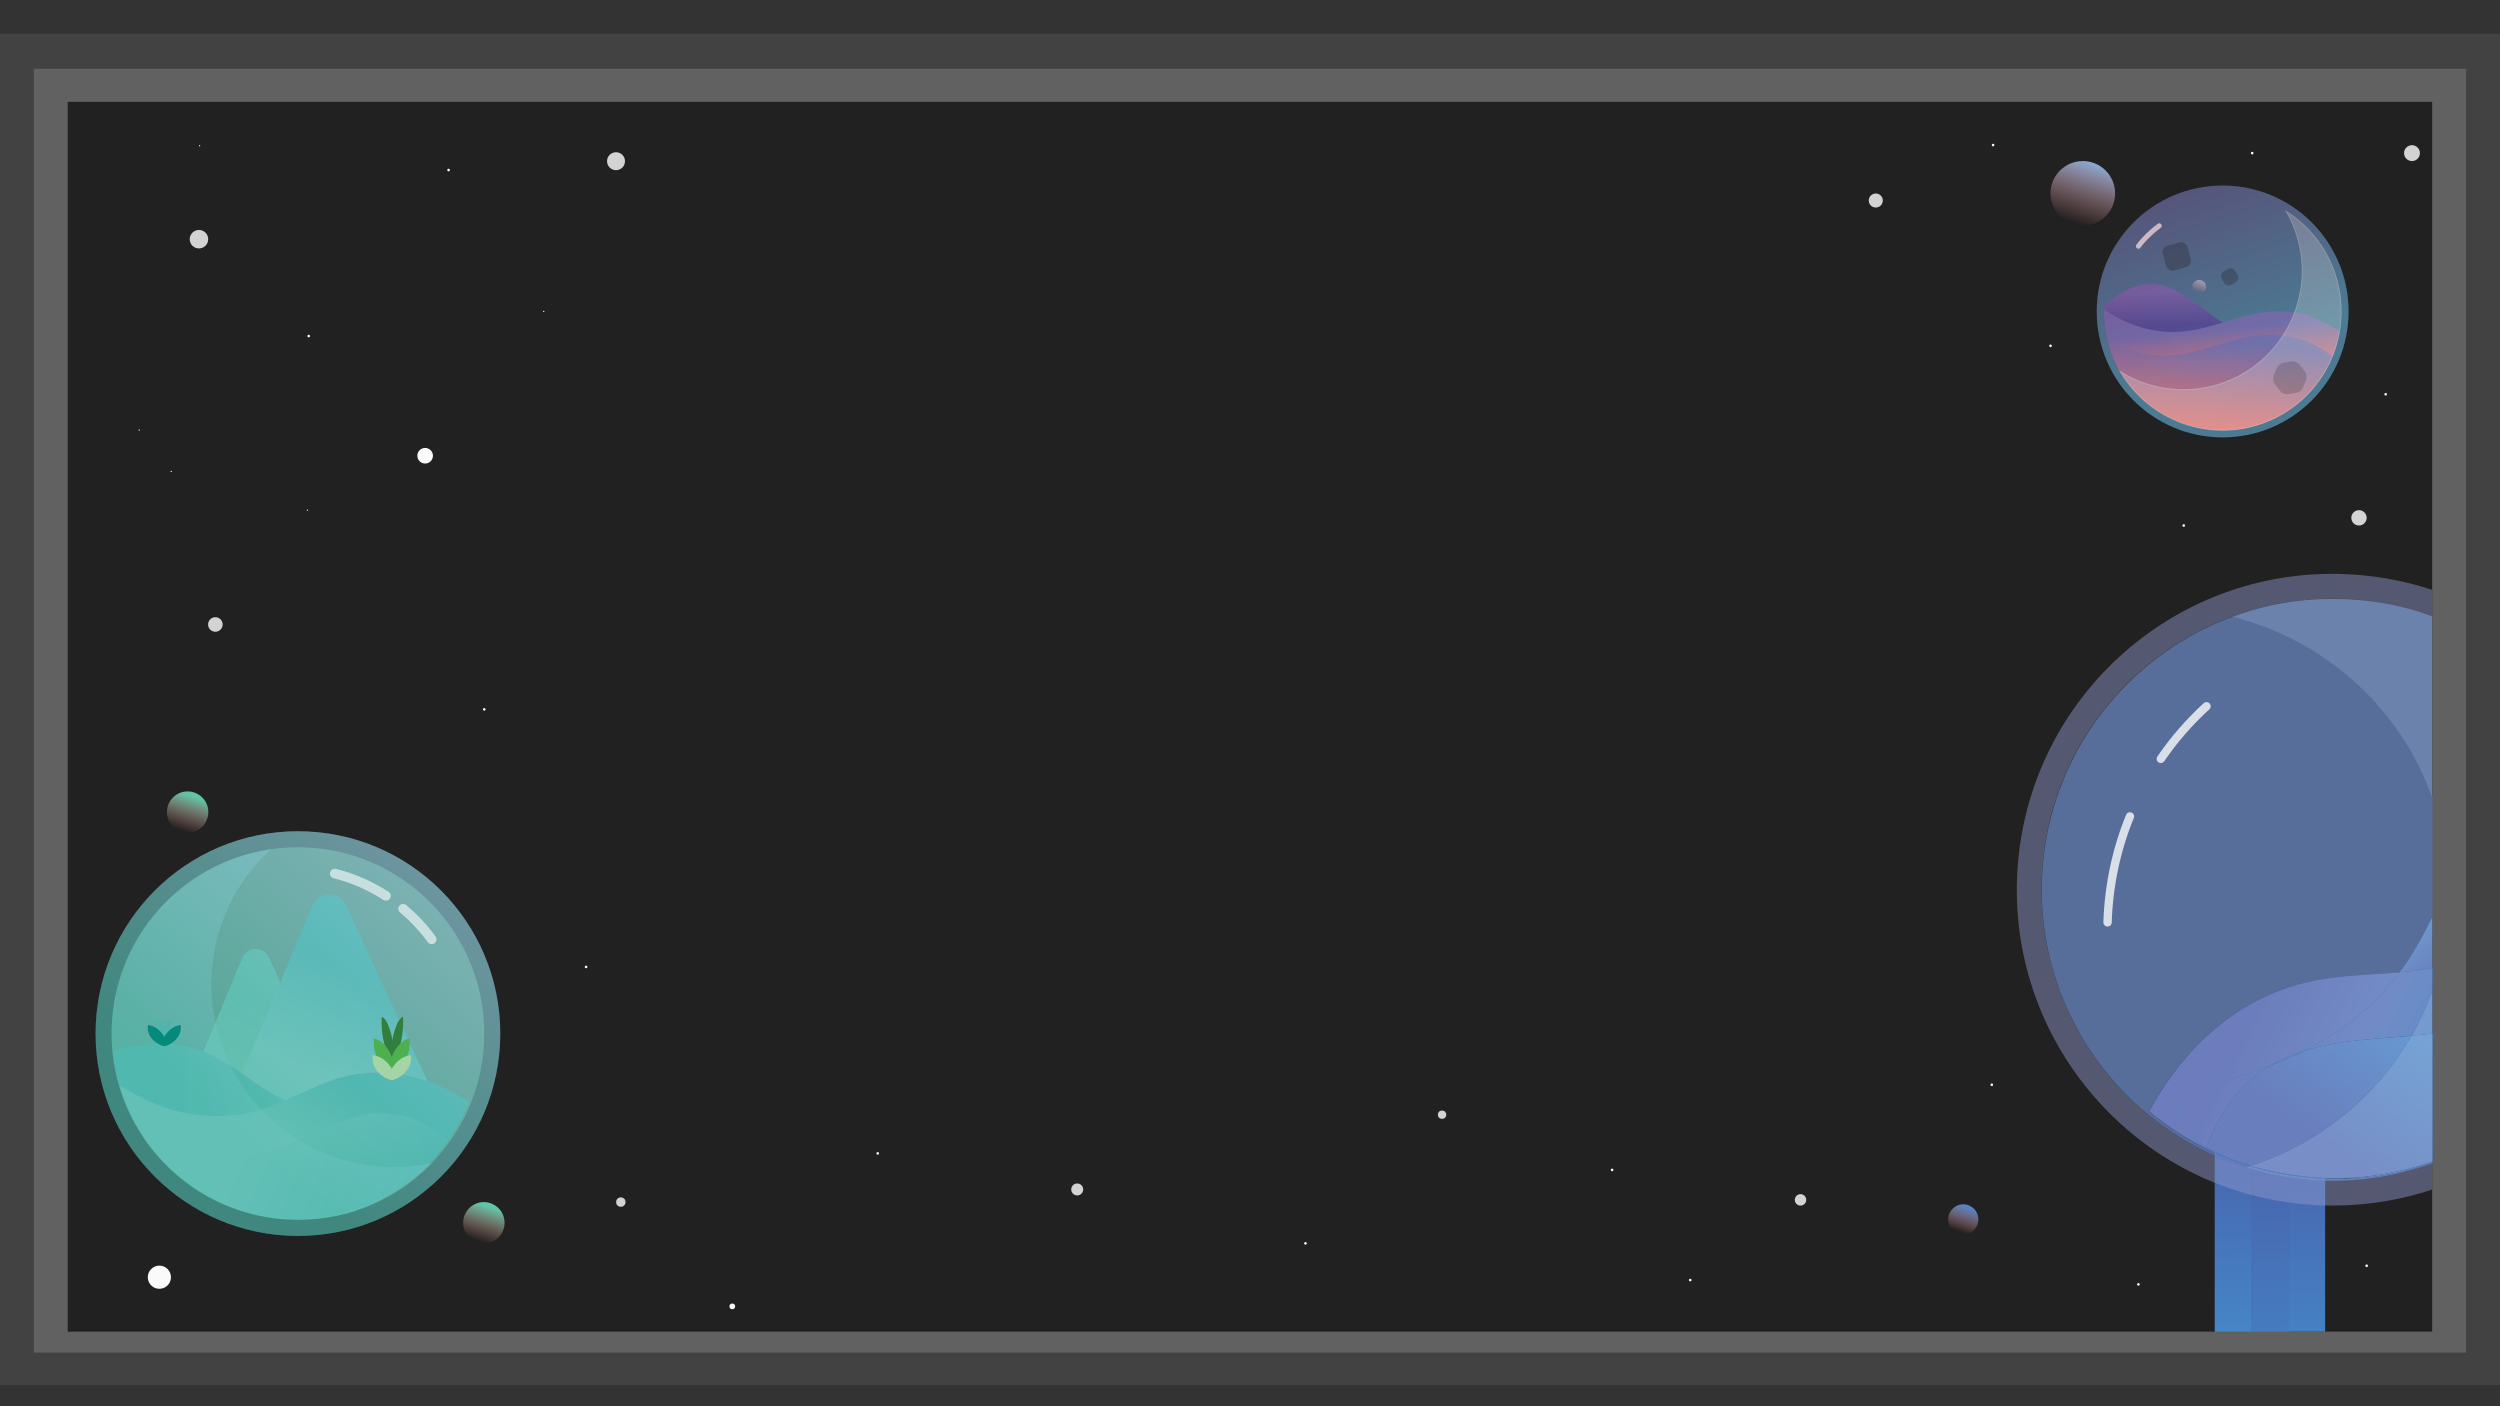 <?xml version="1.0" encoding="utf-8"?>
<!-- Generator: Adobe Illustrator 19.0.0, SVG Export Plug-In . SVG Version: 6.00 Build 0)  -->
<svg version="1.1" id="Layer_1" xmlns="http://www.w3.org/2000/svg" xmlns:xlink="http://www.w3.org/1999/xlink" x="0px" y="0px"
	 viewBox="654 -144 1920 1080" style="enable-background:new 654 -144 1920 1080;" xml:space="preserve">
<rect x="654" y="-144" width="1920" height="1080" fill="#333333" stroke="none"/>
<style type="text/css">
	.st0{fill:#424242;}
	.st1{fill:#616161;}
	.st2{fill:#212121;}
	.st3{fill:none;}
	.st4{fill:url(#XMLID_2_);}
	.st5{fill:url(#XMLID_3_);}
	.st6{fill:url(#XMLID_4_);}
	.st7{fill:url(#XMLID_5_);}
	.st8{fill:url(#XMLID_6_);}
	.st9{fill:url(#XMLID_7_);}
	.st10{fill:url(#XMLID_8_);}
	.st11{fill:url(#XMLID_9_);}
	.st12{fill:url(#XMLID_10_);}
	.st13{fill:url(#XMLID_11_);}
	.st14{fill:url(#XMLID_12_);}
	.st15{fill:url(#XMLID_13_);}
	.st16{fill:url(#XMLID_22_);}
	.st17{opacity:0.53;fill:#84CBA1;enable-background:new    ;}
	.st18{fill:url(#XMLID_23_);}
	.st19{fill:url(#XMLID_25_);}
	.st20{fill:url(#XMLID_26_);}
	.st21{fill:url(#XMLID_37_);}
	.st22{opacity:0.4;fill:#9CDAE6;enable-background:new    ;}
	.st23{opacity:0.47;fill:#89D0C2;enable-background:new    ;}
	.st24{opacity:0.4;fill:url(#XMLID_38_);enable-background:new    ;}
	
		.st25{opacity:0.6;fill:none;stroke:#FFFFFF;stroke-width:7.406;stroke-linecap:round;stroke-miterlimit:10;enable-background:new    ;}
	.st26{fill:#317E3D;}
	.st27{fill:#4DAF4E;}
	.st28{fill:#A5D5A7;}
	.st29{fill:#4CB6AC;}
	.st30{fill:#04897B;}
	.st31{opacity:0.6;fill:#398BCB;enable-background:new    ;}
	.st32{fill:url(#XMLID_39_);}
	.st33{fill:url(#XMLID_150_);}
	.st34{fill:url(#XMLID_151_);}
	
		.st35{opacity:0.75;fill:none;stroke:#FAFBFB;stroke-width:3.834;stroke-linecap:round;stroke-miterlimit:10;enable-background:new    ;}
	.st36{fill:url(#XMLID_152_);}
	.st37{opacity:0.25;fill:#F1F2F2;stroke:#FAFBFB;stroke-width:0.767;stroke-miterlimit:10;enable-background:new    ;}
	.st38{fill:url(#XMLID_153_);}
	.st39{fill:url(#XMLID_154_);}
	.st40{fill:url(#XMLID_155_);}
	.st41{fill:url(#XMLID_156_);}
	.st42{fill:#FFFFFF;}
	.st43{opacity:0.8;}
	.st44{opacity:0.2;fill:url(#XMLID_157_);enable-background:new    ;}
	.st45{opacity:0.47;fill:#8E99CD;enable-background:new    ;}
	.st46{opacity:0.53;fill:#2B66B1;enable-background:new    ;}
	.st47{fill:url(#XMLID_158_);}
	.st48{fill:url(#XMLID_159_);}
	.st49{fill:url(#XMLID_160_);}
	.st50{fill:url(#XMLID_161_);}
	.st51{fill:url(#XMLID_162_);}
	.st52{fill:url(#XMLID_163_);}
	.st53{fill:url(#XMLID_164_);}
	.st54{fill:url(#XMLID_165_);}
	.st55{fill:url(#XMLID_166_);}
	.st56{fill:url(#XMLID_167_);}
	.st57{fill:url(#XMLID_168_);}
	.st58{fill:url(#XMLID_169_);}
	.st59{fill:url(#XMLID_170_);}
	.st60{opacity:0.25;fill:#B5E4FA;enable-background:new    ;}
	.st61{fill:url(#XMLID_171_);}
	.st62{fill:url(#XMLID_172_);}
	.st63{fill:url(#XMLID_173_);}
	.st64{fill:url(#XMLID_174_);}
	.st65{fill:url(#XMLID_175_);}
	.st66{fill:url(#XMLID_176_);}
	.st67{fill:url(#XMLID_177_);}
	.st68{fill:url(#XMLID_178_);}
	.st69{fill:url(#XMLID_179_);}
	.st70{fill:url(#XMLID_180_);}
	.st71{fill:url(#XMLID_181_);}
	
		.st72{opacity:0.8;fill:none;stroke:#FAFBFB;stroke-width:6.398;stroke-linecap:round;stroke-linejoin:round;stroke-miterlimit:10;enable-background:new    ;}
	.st73{opacity:0.3;fill:#212121;enable-background:new    ;}
	.st74{opacity:0.2;fill:#212121;enable-background:new    ;}
	.st75{fill:#FAFAFA;}
</style>
<rect x="654" y="-118" class="st0" width="1920" height="1037.7"/>
<rect x="680" y="-91.2" class="st1" width="1868" height="986"/>
<g>
	<rect x="706" y="-65.8" class="st2" width="1815.9" height="944.5"/>
	<g id="Layer_1_1_">
		<rect id="XMLID_14_" x="766.1" y="-62.4" class="st2" width="1754.8" height="895.2"/>
		<g id="XMLID_17_">
			<rect id="XMLID_18_" x="2439.8" y="727.9" class="st3" width="81.1" height="150.8"/>
			<rect id="XMLID_40_" x="2202.9" y="727.9" class="st3" width="152" height="150.8"/>
			<linearGradient id="XMLID_2_" gradientUnits="userSpaceOnUse" x1="2354.034" y1="672.094" x2="2358.909" y2="1076.67">
				<stop  offset="0.192" style="stop-color:#4766B0"/>
				<stop  offset="1" style="stop-color:#44A9DF"/>
			</linearGradient>
			<path id="XMLID_43_" class="st4" d="M2356.2,727.9h-1.2v150.8l0,0V733.8C2354.9,731.7,2355.4,729.7,2356.2,727.9z"/>
			<linearGradient id="XMLID_3_" gradientUnits="userSpaceOnUse" x1="2381.877" y1="671.759" x2="2386.751" y2="1076.335">
				<stop  offset="0.192" style="stop-color:#4766B0"/>
				<stop  offset="1" style="stop-color:#44A9DF"/>
			</linearGradient>
			<path id="XMLID_44_" class="st5" d="M2383.2,727.9h-1.2c0.9,1.8,1.2,3.8,1.2,5.9V727.9z"/>
			<linearGradient id="XMLID_4_" gradientUnits="userSpaceOnUse" x1="2367.561" y1="671.931" x2="2372.436" y2="1076.508">
				<stop  offset="0.192" style="stop-color:#4766B0"/>
				<stop  offset="1" style="stop-color:#44A9DF"/>
			</linearGradient>
			<path id="XMLID_141_" class="st6" d="M2381.9,727.9h-25.7c-0.9,1.8-1.2,3.8-1.2,5.9v144.9h28.4V733.8
				C2383.2,731.7,2382.7,729.7,2381.9,727.9z"/>
			<linearGradient id="XMLID_5_" gradientUnits="userSpaceOnUse" x1="2367.643" y1="678.72" x2="2371.826" y2="1025.907">
				<stop  offset="0.192" style="stop-color:#4766B0"/>
				<stop  offset="1" style="stop-color:#44A9DF"/>
			</linearGradient>
			<path id="XMLID_140_" class="st7" d="M2381.9,727.9h-25.7c-0.9,1.8-1.2,3.8-1.2,5.9v144.9h28.4V733.8
				C2383.2,731.7,2382.7,729.7,2381.9,727.9z"/>
			<linearGradient id="XMLID_6_" gradientUnits="userSpaceOnUse" x1="2381.758" y1="665.958" x2="2387.471" y2="1140.127">
				<stop  offset="0.192" style="stop-color:#4766B0"/>
				<stop  offset="1" style="stop-color:#44A9DF"/>
			</linearGradient>
			<polygon id="XMLID_142_" class="st8" points="2383.2,727.9 2383.2,733.8 2383.2,733.8 2383.2,878.7 2383.7,878.7 2383.7,727.9 
							"/>
			<linearGradient id="XMLID_7_" gradientUnits="userSpaceOnUse" x1="2396.011" y1="671.594" x2="2400.885" y2="1076.129">
				<stop  offset="0.192" style="stop-color:#4766B0"/>
				<stop  offset="1" style="stop-color:#44A9DF"/>
			</linearGradient>
			<rect id="XMLID_144_" x="2383.7" y="727.9" class="st9" width="27.9" height="150.8"/>
			<linearGradient id="XMLID_8_" gradientUnits="userSpaceOnUse" x1="2395.941" y1="665.787" x2="2401.654" y2="1139.956">
				<stop  offset="0.192" style="stop-color:#4766B0"/>
				<stop  offset="1" style="stop-color:#44A9DF"/>
			</linearGradient>
			<rect id="XMLID_143_" x="2383.7" y="727.9" class="st10" width="27.9" height="150.8"/>
			<linearGradient id="XMLID_9_" gradientUnits="userSpaceOnUse" x1="2381.635" y1="678.552" x2="2385.818" y2="1025.739">
				<stop  offset="0.192" style="stop-color:#4766B0"/>
				<stop  offset="1" style="stop-color:#44A9DF"/>
			</linearGradient>
			<rect id="XMLID_146_" x="2383.2" y="733.8" class="st11" width="0" height="144.9"/>
			<linearGradient id="XMLID_10_" gradientUnits="userSpaceOnUse" x1="2381.484" y1="665.961" x2="2387.196" y2="1140.13">
				<stop  offset="0.192" style="stop-color:#4766B0"/>
				<stop  offset="1" style="stop-color:#44A9DF"/>
			</linearGradient>
			<rect id="XMLID_145_" x="2383.2" y="733.8" class="st12" width="0" height="144.9"/>
			<linearGradient id="XMLID_11_" gradientUnits="userSpaceOnUse" x1="2424.186" y1="671.202" x2="2429.061" y2="1075.781">
				<stop  offset="0.192" style="stop-color:#4766B0"/>
				<stop  offset="1" style="stop-color:#44A9DF"/>
			</linearGradient>
			<rect id="XMLID_147_" x="2411.8" y="727.9" class="st13" width="27.9" height="150.8"/>
			<linearGradient id="XMLID_12_" gradientUnits="userSpaceOnUse" x1="2410.195" y1="671.423" x2="2415.068" y2="1075.958">
				<stop  offset="0.192" style="stop-color:#4766B0"/>
				<stop  offset="1" style="stop-color:#44A9DF"/>
			</linearGradient>
			<rect id="XMLID_149_" x="2411.5" y="727.9" class="st14" width="0.5" height="150.8"/>
			<linearGradient id="XMLID_13_" gradientUnits="userSpaceOnUse" x1="2410.194" y1="671.371" x2="2415.068" y2="1075.949">
				<stop  offset="0.192" style="stop-color:#4766B0"/>
				<stop  offset="1" style="stop-color:#44A9DF"/>
			</linearGradient>
			<rect id="XMLID_148_" x="2411.5" y="727.9" class="st15" width="0.5" height="150.8"/>
		</g>
		
			<linearGradient id="XMLID_22_" gradientUnits="userSpaceOnUse" x1="908.437" y1="307.821" x2="853.411" y2="384.381" gradientTransform="matrix(0.993 -0.12 0.12 0.993 -41.176 435.276)">
			<stop  offset="0.192" style="stop-color:#25A69A"/>
			<stop  offset="0.862" style="stop-color:#89D0C2"/>
		</linearGradient>
		<path id="XMLID_533_" class="st16" d="M782,730.9c19.7-47,39.3-94.1,58.9-141c0.4-0.5,3.2-4.8,8.9-5.1c6.3-0.4,9.8,4.8,10,5.1
			c21.5,46.3,43,92.6,64.4,138.9C876.9,729.4,829.5,730.1,782,730.9z"/>
		<circle id="XMLID_532_" class="st17" cx="882.8" cy="649.8" r="143.1"/>
		
			<linearGradient id="XMLID_23_" gradientUnits="userSpaceOnUse" x1="980.671" y1="287.856" x2="910.374" y2="385.663" gradientTransform="matrix(0.993 -0.12 0.12 0.993 -41.176 435.276)">
			<stop  offset="0.192" style="stop-color:#25A69A"/>
			<stop  offset="0.862" style="stop-color:#89D0C2"/>
		</linearGradient>
		<path id="XMLID_531_" class="st18" d="M819.4,729.7c25.1-60.1,50.2-120.1,75.3-180.2c0.5-0.7,4.3-6,11.3-6.5
			c8-0.5,12.6,6.1,12.9,6.5c27.4,59.1,54.8,118.3,82.2,177.4C940.5,728,879.9,729,819.4,729.7z"/>
		<linearGradient id="XMLID_25_" gradientUnits="userSpaceOnUse" x1="740.93" y1="725.15" x2="1003.245" y2="725.15">
			<stop  offset="0.192" style="stop-color:#25A69A"/>
			<stop  offset="0.862" style="stop-color:#89D0C2"/>
		</linearGradient>
		<path id="XMLID_530_" class="st19" d="M873.9,701.5c-33.3-15.2-47.2-39.1-86.9-43.2c-19.1-2-35.3,1.5-46,4.9
			c6.7,69.7,63.7,125.8,135.7,129.1c20.2,1,38.5-3.2,42.7-4.4c50.2-14.2,91-60.5,82.8-77.6C993.1,691.7,937.6,730.6,873.9,701.5z"/>
		
			<linearGradient id="XMLID_26_" gradientUnits="userSpaceOnUse" x1="1267.039" y1="-793.573" x2="1171.67" y2="-755.425" gradientTransform="matrix(0.844 -0.537 0.537 0.844 269.531 2005.585)">
			<stop  offset="0.192" style="stop-color:#25A69A"/>
			<stop  offset="0.862" style="stop-color:#89D0C2"/>
		</linearGradient>
		<path id="XMLID_529_" class="st20" d="M1014.3,702.2c-26.3-16.7-48.9-21.9-66.9-22.4c-54.7-1.8-74.5,37.1-134.9,33.1
			c-30.8-2-50.2-13.8-66.5-23.1c16.6,56.8,67.5,99.4,129.6,102.4C937.8,795.2,992.5,757.3,1014.3,702.2z"/>
		<linearGradient id="XMLID_37_" gradientUnits="userSpaceOnUse" x1="1030.411" y1="805.796" x2="811.832" y2="709.587">
			<stop  offset="0.192" style="stop-color:#25A69A"/>
			<stop  offset="0.862" style="stop-color:#89D0C2"/>
		</linearGradient>
		<path id="XMLID_528_" class="st21" d="M998.5,731.7c-16-14-30.2-18.2-39-19.8c-46.5-7.7-84.8,36.5-134.4,33.1
			c-29.4-1.9-48.4-12.8-64.2-22c17.4,29,44.7,51.5,77.4,62.2c6.2,2,19.7,6,37.2,6.9c42.2,1.9,73-15.9,82.4-21.9
			C977.4,758.1,990.3,743.2,998.5,731.7z"/>
		<path id="XMLID_527_" class="st22" d="M838.3,687.3c-37.2-58.5-25.8-134,23.7-179.1c-19.4,2.9-38.5,9.6-56.1,20.8
			c-66.6,42.5-86.3,130.9-43.8,197.6c42.5,66.6,130.9,86.3,197.6,43.8c9.6-6.1,18.1-13.3,25.9-21.1C929.9,761,870.6,738,838.3,687.3
			z"/>
		<circle id="XMLID_526_" class="st23" cx="882.8" cy="649.8" r="155.4"/>
		
			<linearGradient id="XMLID_38_" gradientUnits="userSpaceOnUse" x1="1395.109" y1="-858.647" x2="1104.552" y2="-772.18" gradientTransform="matrix(0.844 -0.537 0.537 0.844 269.531 2005.585)">
			<stop  offset="0" style="stop-color:#95C8EC"/>
			<stop  offset="0.798" style="stop-color:#25A69A"/>
		</linearGradient>
		<circle id="XMLID_525_" class="st24" cx="882.8" cy="649.8" r="155.4"/>
		<path id="XMLID_523_" class="st25" d="M911.1,526.9c13.9,3.4,27.1,9.3,39.3,17.1"/>
		<path id="XMLID_522_" class="st25" d="M963.6,553.9c8,6.8,15.5,14.6,21.9,23.5"/>
		<g id="XMLID_519_">
			<path id="XMLID_521_" class="st26" d="M956.3,668c1.1-3.2-1.2-20.5-5.7-27.8c-1.2-2-2.5-3-3.4-3.3c-0.2,3-0.3,7.9,0.5,13.5
				C949.4,663.8,955.1,671.2,956.3,668z"/>
			<path id="XMLID_520_" class="st26" d="M954.4,668c-1.1-3.2,1.2-20.5,5.7-27.8c1.2-2,2.5-3,3.4-3.3c0.2,3,0.3,7.9-0.5,13.5
				C961.3,663.8,955.5,671.2,954.4,668z"/>
		</g>
		<g id="XMLID_516_">
			<path id="XMLID_518_" class="st27" d="M956.5,678.3c1.9-2.7-2-16.3-9.6-22.1c-2.1-1.6-4.1-2.3-5.7-2.7c-0.2,2.3-0.4,6.3,0.9,10.6
				C945.1,675,954.6,680.9,956.5,678.3z"/>
			<path id="XMLID_517_" class="st27" d="M953.3,678.3c-1.9-2.7,2-16.3,9.6-22.1c2.1-1.6,4.1-2.3,5.7-2.7c0.2,2.3,0.4,6.3-0.9,10.6
				C964.7,675,955.2,680.9,953.3,678.3z"/>
		</g>
		<g id="XMLID_513_">
			<path id="XMLID_515_" class="st28" d="M956.6,684.9c2.1-2-2.2-12.3-10.1-16.6c-2.3-1.1-4.4-1.7-6.2-2c-0.3,1.7-0.5,4.8,0.9,8
				C944.3,682.4,954.6,686.9,956.6,684.9z"/>
			<path id="XMLID_514_" class="st28" d="M953.2,684.9c-2.1-2,2.2-12.3,10.1-16.6c2.3-1.1,4.4-1.7,6.2-2c0.3,1.7,0.5,4.8-0.9,8
				C965.4,682.4,955.2,686.9,953.2,684.9z"/>
		</g>
		<g id="XMLID_510_">
			<path id="XMLID_512_" class="st29" d="M780.8,653.8c0.8-1.6-0.8-10-3.5-13.7c-0.9-1.1-1.5-1.4-2.2-1.6c-0.1,1.4-0.2,3.9,0.3,6.6
				C776.4,651.8,780,655.5,780.8,653.8z"/>
			<path id="XMLID_511_" class="st29" d="M779.4,653.8c-0.8-1.6,0.8-10,3.5-13.7c0.9-1.1,1.5-1.4,2.2-1.6c0.1,1.4,0.2,3.9-0.3,6.6
				C783.8,651.8,780.2,655.5,779.4,653.8z"/>
		</g>
		<g id="XMLID_507_">
			<path id="XMLID_509_" class="st30" d="M781.5,658.9c1.7-1.6-1.8-10.4-8.6-14c-1.9-1.1-3.7-1.4-5.3-1.7c-0.2,1.4-0.4,4,0.8,6.8
				C771.2,656.8,779.8,660.6,781.5,658.9z"/>
			<path id="XMLID_508_" class="st30" d="M778.8,658.9c-1.7-1.6,1.8-10.4,8.6-14c1.9-1.1,3.7-1.4,5.3-1.7c0.2,1.4,0.4,4-0.8,6.8
				C789.2,656.8,780.5,660.6,778.8,658.9z"/>
		</g>
		<circle id="XMLID_29_" class="st31" cx="2361" cy="95.2" r="96.7"/>
		
			<linearGradient id="XMLID_39_" gradientUnits="userSpaceOnUse" x1="2421.155" y1="735.939" x2="2411.443" y2="710.893" gradientTransform="matrix(0.95 0.311 -0.311 0.95 286.501 -1347.422)">
			<stop  offset="0" style="stop-color:#372F8B"/>
			<stop  offset="1" style="stop-color:#5D54A4"/>
		</linearGradient>
		<path id="XMLID_27_" class="st32" d="M2361,103.7c-24.4-16.1-40.3-34.2-63.3-28.8c-11.4,2.6-21.1,10-27.8,16.3
			c-1.7,39.8,22.9,77.6,62.7,90.6c46.8,15.4,97.1-9.4,114-55.2"/>
		<linearGradient id="XMLID_150_" gradientUnits="userSpaceOnUse" x1="2364.349" y1="149.174" x2="2360.693" y2="108.96">
			<stop  offset="0" style="stop-color:#F05455"/>
			<stop  offset="1" style="stop-color:#5D54A4"/>
		</linearGradient>
		<path id="XMLID_24_" class="st33" d="M2416.2,96c3.5,0.6,7.4,1.3,11.1,2.5c1.8,0.6,11.9,4,23.5,12 M2416.2,96
			c-42.1-6.5-68,22.9-112.5,12.8c-13.2-3.1-24.5-8.7-33.9-15.3c-0.8,39.1,23.8,75.6,62.8,88.4c47.9,15.8,99.3-10.4,115.1-58.2
			c1.4-4.3,2.5-8.7,3.2-13.1"/>
		<linearGradient id="XMLID_151_" gradientUnits="userSpaceOnUse" x1="2354.868" y1="188.231" x2="2359.438" y2="119.684">
			<stop  offset="0" style="stop-color:#F05455"/>
			<stop  offset="1" style="stop-color:#5D54A4"/>
		</linearGradient>
		<path id="XMLID_21_" class="st34" d="M2407.4,113.7c4.3,0.6,8.7,1.4,13.4,2.8c1.9,0.6,12.8,4.3,24.7,13 M2407.4,113.7
			c-40.9-5.2-66.6,23.1-110.2,13.1c-9.2-2.1-17.3-5.4-24.5-9.6c7.4,29.4,29.1,54.4,60.1,64.6c45.9,15.1,95.1-8.3,113-52.4"/>
		<path id="XMLID_20_" class="st35" d="M2312.3,29.4c-5.9,4.4-11.5,9.6-16,15.7"/>
		
			<linearGradient id="XMLID_152_" gradientUnits="userSpaceOnUse" x1="2397.756" y1="717.585" x2="2397.756" y2="707.033" gradientTransform="matrix(0.95 0.311 -0.311 0.95 286.501 -1347.422)">
			<stop  offset="0" style="stop-color:#F08F85;stop-opacity:0"/>
			<stop  offset="1" style="stop-color:#8CAEDC"/>
		</linearGradient>
		<circle id="XMLID_19_" class="st36" cx="2343" cy="76.3" r="5.3"/>
		<path id="XMLID_16_" class="st37" d="M2409.7,18.2c12.6,21.8,16.2,48.5,7.8,74.3c-15.8,47.9-67.2,73.9-115.1,58.2
			c-7.4-2.4-14-5.5-20.3-9.6c10.9,18.6,28.4,33.5,50.3,40.8c47.9,15.8,99.3-10.4,115.1-58.2C2460.8,83,2444.2,39.9,2409.7,18.2z"/>
		
			<linearGradient id="XMLID_153_" gradientUnits="userSpaceOnUse" x1="2290.504" y1="696.735" x2="2290.504" y2="647.047" gradientTransform="matrix(0.95 0.311 -0.311 0.95 286.501 -1347.422)">
			<stop  offset="0" style="stop-color:#F08F85;stop-opacity:0"/>
			<stop  offset="1" style="stop-color:#8CAEDC"/>
		</linearGradient>
		<circle id="XMLID_31_" class="st38" cx="2253.6" cy="4.5" r="24.8"/>
		
			<linearGradient id="XMLID_154_" gradientUnits="userSpaceOnUse" x1="2448.745" y1="1460.692" x2="2448.745" y2="1437.691" gradientTransform="matrix(0.95 0.311 -0.311 0.95 286.501 -1347.422)">
			<stop  offset="0" style="stop-color:#F08F85;stop-opacity:0"/>
			<stop  offset="0.828" style="stop-color:#5981C1"/>
		</linearGradient>
		<circle id="XMLID_33_" class="st39" cx="2161.8" cy="792.5" r="11.6"/>
		
			<linearGradient id="XMLID_155_" gradientUnits="userSpaceOnUse" x1="1369.784" y1="1821.411" x2="1369.784" y2="1789.779" gradientTransform="matrix(0.95 0.311 -0.311 0.95 286.501 -1347.422)">
			<stop  offset="0" style="stop-color:#F08F85;stop-opacity:0"/>
			<stop  offset="0.857" style="stop-color:#62C3A6"/>
		</linearGradient>
		<circle id="XMLID_449_" class="st40" cx="1025.6" cy="795.1" r="15.9"/>
		
			<linearGradient id="XMLID_156_" gradientUnits="userSpaceOnUse" x1="1055.418" y1="1592.687" x2="1055.418" y2="1561.054" gradientTransform="matrix(0.95 0.311 -0.311 0.95 286.501 -1347.422)">
			<stop  offset="0" style="stop-color:#F08F85;stop-opacity:0"/>
			<stop  offset="0.857" style="stop-color:#62C3A6"/>
		</linearGradient>
		<circle id="XMLID_450_" class="st41" cx="798.1" cy="479.7" r="15.9"/>
		<ellipse id="XMLID_461_" class="st42" cx="924.3" cy="475.7" rx="0" ry="1"/>
		<g id="XMLID_32_" class="st43">
			<circle id="XMLID_452_" class="st42" cx="806.8" cy="39.7" r="7.1"/>
			<circle id="XMLID_455_" class="st42" cx="1130.8" cy="779.2" r="3.6"/>
			<circle id="XMLID_456_" class="st42" cx="1761.5" cy="712.1" r="3.2"/>
			<circle id="XMLID_457_" class="st42" cx="819.4" cy="335.6" r="5.6"/>
			<circle id="XMLID_458_" class="st42" cx="2036.8" cy="777.5" r="4.4"/>
			<circle id="XMLID_459_" class="st42" cx="1481.3" cy="769.5" r="4.6"/>
			<circle id="XMLID_462_" class="st42" cx="2094.6" cy="10" r="5.4"/>
			<circle id="XMLID_463_" class="st42" cx="1127.1" cy="-20.2" r="6.9"/>
			<circle id="XMLID_464_" class="st42" cx="2506.4" cy="-26.4" r="6.1"/>
			<circle id="XMLID_467_" class="st42" cx="2465.7" cy="253.7" r="5.9"/>
		</g>
		
			<linearGradient id="XMLID_157_" gradientUnits="userSpaceOnUse" x1="2363.53" y1="648.009" x2="2440.713" y2="751.261" gradientTransform="matrix(0.95 0.311 -0.311 0.95 286.501 -1347.422)">
			<stop  offset="0" style="stop-color:#EE2749"/>
			<stop  offset="1" style="stop-color:#BEE1C3"/>
		</linearGradient>
		<circle id="XMLID_28_" class="st44" cx="2361" cy="95.2" r="96.7"/>
		<g id="XMLID_41_">
			<path id="XMLID_42_" class="st3" d="M2428.9,781.2c-133.6-9.2-234.6-124.9-225.4-258.6s124.9-234.6,258.6-225.4
				c20.8,1.4,41,5.4,59.9,11.7v-76.3h-338.2v613.3H2522v-76.3C2492.8,779.2,2461.4,783.5,2428.9,781.2z"/>
			<path id="XMLID_45_" class="st45" d="M2203.5,522.7c-9.2,133.6,91.8,249.4,225.4,258.6c32.5,2.2,63.9-2.1,92.9-11.7v-20.3
				c-28.5,10.4-59.5,15.1-91.7,12.9c-2.1-0.2-4.2-0.4-6.3-0.6c-0.5,0-0.9-0.1-1.2-0.1c-1.7-0.2-3.5-0.4-5.3-0.7
				c-0.3,0-0.6-0.1-0.9-0.1c-116.3-15.1-202-118.3-193.9-236.7c7.6-113,98.2-200.5,208.1-207.7l0,0c1.8-0.1,3.6-0.2,5.4-0.3
				c0.2,0,0.4,0,0.6,0c1.6-0.1,3.3-0.1,5.1-0.1c0.4,0,0.7,0,1.1,0c1.5,0,3.2,0,4.7,0c0.5,0,1,0,1.3,0c1.4,0,3.1,0.1,4.5,0.1
				c0.5,0,1.1,0,1.4,0c1.9,0.1,3.8,0.2,5.8,0.3h0.1c21.5,1.4,41.9,5.9,61.2,12.9V309c-19-6.3-39.1-10.3-59.9-11.7
				C2328.4,288.1,2212.7,389.1,2203.5,522.7z"/>
			<path id="XMLID_47_" class="st46" d="M2436.8,316c1.6-0.1,3.3-0.1,5.1-0.1C2440.1,315.9,2438.5,315.9,2436.8,316z"/>
			<path id="XMLID_46_" class="st45" d="M2436.8,316c1.6-0.1,3.3-0.1,5.1-0.1C2440.1,315.9,2438.5,315.9,2436.8,316z"/>
			<path id="XMLID_49_" class="st46" d="M2368.3,329.7c19.8-7.4,40.7-11.8,62.4-13.3c-109.9,7.2-200.3,94.8-208.1,207.7
				c-8.1,118.4,77.8,221.6,193.9,236.7c-12.9-1.6-25.4-4.5-37.4-8.2c1.1-0.3,2-0.7,3.1-1c-28.2-8.6-54.6-22.7-77.8-42
				c23.5-42.6,50.8-66.5,75.1-80.7c42.4-24.9,79-22.7,117.6-26c10.7-14.3,18.1-28.6,25-42.2v-93
				C2497.3,400.1,2440.2,347.2,2368.3,329.7z"/>
			<path id="XMLID_48_" class="st45" d="M2368.3,329.7c19.8-7.4,40.7-11.8,62.4-13.3c-109.9,7.2-200.3,94.8-208.1,207.7
				c-8.1,118.4,77.8,221.6,193.9,236.7c-12.9-1.6-25.4-4.5-37.4-8.2c1.1-0.3,2-0.7,3.1-1c-28.2-8.6-54.6-22.7-77.8-42
				c23.5-42.6,50.8-66.5,75.1-80.7c42.4-24.9,79-22.7,117.6-26c10.7-14.3,18.1-28.6,25-42.2v-93
				C2497.3,400.1,2440.2,347.2,2368.3,329.7z"/>
			<path id="XMLID_51_" class="st46" d="M2430.7,316.3c1.8-0.1,3.6-0.2,5.4-0.3C2434.4,316.1,2432.6,316.2,2430.7,316.3z"/>
			<path id="XMLID_50_" class="st45" d="M2430.7,316.3c1.8-0.1,3.6-0.2,5.4-0.3C2434.4,316.1,2432.6,316.2,2430.7,316.3z"/>
			<path id="XMLID_53_" class="st46" d="M2430.3,762.1c-2.1-0.2-4.2-0.4-6.3-0.6C2426.1,761.8,2428.2,762,2430.3,762.1
				c32.2,2.2,63.2-2.6,91.7-12.9l0,0C2493.5,759.5,2462.5,764.3,2430.3,762.1z"/>
			<path id="XMLID_52_" class="st45" d="M2430.3,762.1c-2.1-0.2-4.2-0.4-6.3-0.6C2426.1,761.8,2428.2,762,2430.3,762.1
				c32.2,2.2,63.2-2.6,91.7-12.9l0,0C2493.5,759.5,2462.5,764.3,2430.3,762.1z"/>
			<path id="XMLID_55_" class="st46" d="M2454.8,316c1.9,0.1,3.8,0.2,5.8,0.3C2458.6,316.2,2456.7,316.1,2454.8,316z"/>
			<path id="XMLID_54_" class="st45" d="M2454.8,316c1.9,0.1,3.8,0.2,5.8,0.3C2458.6,316.2,2456.7,316.1,2454.8,316z"/>
			<path id="XMLID_57_" class="st46" d="M2422.6,761.4c-1.7-0.2-3.5-0.4-5.3-0.7C2419.1,761.1,2420.9,761.3,2422.6,761.4z"/>
			<path id="XMLID_56_" class="st45" d="M2422.6,761.4c-1.7-0.2-3.5-0.4-5.3-0.7C2419.1,761.1,2420.9,761.3,2422.6,761.4z"/>
			<path id="XMLID_59_" class="st46" d="M2448.8,315.8c1.4,0,3.1,0.1,4.5,0.1C2451.9,315.9,2450.3,315.9,2448.8,315.8z"/>
			<path id="XMLID_58_" class="st45" d="M2448.8,315.8c1.4,0,3.1,0.1,4.5,0.1C2451.9,315.9,2450.3,315.9,2448.8,315.8z"/>
			<path id="XMLID_61_" class="st46" d="M2442.9,315.8c1.5,0,3.2,0,4.7,0C2445.8,315.8,2444.3,315.8,2442.9,315.8z"/>
			<path id="XMLID_60_" class="st45" d="M2442.9,315.8c1.5,0,3.2,0,4.7,0C2445.8,315.8,2444.3,315.8,2442.9,315.8z"/>
			<path id="XMLID_64_" class="st46" d="M2521.9,599.7v-39.1c-6.9,13.8-14.2,27.8-25,42.2C2505.2,602.2,2513.4,601.2,2521.9,599.7z"
				/>
			
				<linearGradient id="XMLID_158_" gradientUnits="userSpaceOnUse" x1="6023.475" y1="-938.853" x2="6043.449" y2="-1030.84" gradientTransform="matrix(-0.855 0.519 0.519 0.855 8182.673 -1702.57)">
				<stop  offset="0" style="stop-color:#5D4EA0"/>
				<stop  offset="0.286" style="stop-color:#4766B0"/>
				<stop  offset="1" style="stop-color:#5ECAE7"/>
			</linearGradient>
			<path id="XMLID_63_" class="st47" d="M2521.9,599.7v-39.1c-6.9,13.8-14.2,27.8-25,42.2C2505.2,602.2,2513.4,601.2,2521.9,599.7z"
				/>
			<path id="XMLID_62_" class="st45" d="M2521.9,599.7v-39.1c-6.9,13.8-14.2,27.8-25,42.2C2505.2,602.2,2513.4,601.2,2521.9,599.7z"
				/>
			<path id="XMLID_67_" class="st46" d="M2348.2,738c0.2-0.4,0.3-0.8,0.5-1.1c-13.1-7.8-21.1-16.7-21.5-25.4
				c-1-18,31.5-22.2,71.8-37.7c7.7-4.5,15.9-7.8,24.4-10.6c25.2-12.4,51.4-30.6,73.2-59.6c0.2-0.3,0.4-0.5,0.6-0.8
				c-38.7,3.2-75.2,1.1-117.6,26c-24.3,14.2-51.6,38.1-75.1,80.7c23.1,19.3,49.7,33.4,77.8,42c0.1,0,0.1,0,0.2-0.1
				C2369,747.5,2357.5,742.6,2348.2,738z"/>
			
				<linearGradient id="XMLID_159_" gradientUnits="userSpaceOnUse" x1="6566.202" y1="788.759" x2="6417.316" y2="848.313" gradientTransform="matrix(-0.998 -6.820944e-002 -6.820944e-002 0.998 8977.441 307.196)">
				<stop  offset="0" style="stop-color:#4D62AD"/>
				<stop  offset="0.581" style="stop-color:#597FC0"/>
				<stop  offset="0.852" style="stop-color:#3D82C4"/>
			</linearGradient>
			<path id="XMLID_66_" class="st48" d="M2348.2,738c0.2-0.4,0.3-0.8,0.5-1.1c-13.1-7.8-21.1-16.7-21.5-25.4
				c-1-18,31.5-22.2,71.8-37.7c7.7-4.5,15.9-7.8,24.4-10.6c25.2-12.4,51.4-30.6,73.2-59.6c0.2-0.3,0.4-0.5,0.6-0.8
				c-38.7,3.2-75.2,1.1-117.6,26c-24.3,14.2-51.6,38.1-75.1,80.7c23.1,19.3,49.7,33.4,77.8,42c0.1,0,0.1,0,0.2-0.1
				C2369,747.5,2357.5,742.6,2348.2,738z"/>
			<path id="XMLID_65_" class="st45" d="M2348.2,738c0.2-0.4,0.3-0.8,0.5-1.1c-13.1-7.8-21.1-16.7-21.5-25.4
				c-1-18,31.5-22.2,71.8-37.7c7.7-4.5,15.9-7.8,24.4-10.6c25.2-12.4,51.4-30.6,73.2-59.6c0.2-0.3,0.4-0.5,0.6-0.8
				c-38.7,3.2-75.2,1.1-117.6,26c-24.3,14.2-51.6,38.1-75.1,80.7c23.1,19.3,49.7,33.4,77.8,42c0.1,0,0.1,0,0.2-0.1
				C2369,747.5,2357.5,742.6,2348.2,738z"/>
			<path id="XMLID_71_" class="st46" d="M2386.8,681.9c3.9-3.1,7.9-5.7,12-8.1c-40.3,15.6-72.8,19.9-71.8,37.7
				c0.5,8.7,8.4,17.6,21.5,25.4C2360.1,706.3,2375.9,690.4,2386.8,681.9z"/>
			
				<linearGradient id="XMLID_160_" gradientUnits="userSpaceOnUse" x1="6204.109" y1="-899.63" x2="6224.083" y2="-991.617" gradientTransform="matrix(-0.855 0.519 0.519 0.855 8182.673 -1702.57)">
				<stop  offset="0" style="stop-color:#5D4EA0"/>
				<stop  offset="0.286" style="stop-color:#4766B0"/>
				<stop  offset="1" style="stop-color:#5ECAE7"/>
			</linearGradient>
			<path id="XMLID_70_" class="st49" d="M2386.8,681.9c3.9-3.1,7.9-5.7,12-8.1c-40.3,15.6-72.8,19.9-71.8,37.7
				c0.5,8.7,8.4,17.6,21.5,25.4C2360.1,706.3,2375.9,690.4,2386.8,681.9z"/>
			
				<linearGradient id="XMLID_161_" gradientUnits="userSpaceOnUse" x1="6585.777" y1="837.699" x2="6436.893" y2="897.253" gradientTransform="matrix(-0.998 -6.820944e-002 -6.820944e-002 0.998 8977.441 307.196)">
				<stop  offset="0" style="stop-color:#4D62AD"/>
				<stop  offset="0.581" style="stop-color:#597FC0"/>
				<stop  offset="0.852" style="stop-color:#3D82C4"/>
			</linearGradient>
			<path id="XMLID_69_" class="st50" d="M2386.8,681.9c3.9-3.1,7.9-5.7,12-8.1c-40.3,15.6-72.8,19.9-71.8,37.7
				c0.5,8.7,8.4,17.6,21.5,25.4C2360.1,706.3,2375.9,690.4,2386.8,681.9z"/>
			<path id="XMLID_68_" class="st45" d="M2386.8,681.9c3.9-3.1,7.9-5.7,12-8.1c-40.3,15.6-72.8,19.9-71.8,37.7
				c0.5,8.7,8.4,17.6,21.5,25.4C2360.1,706.3,2375.9,690.4,2386.8,681.9z"/>
			<path id="XMLID_75_" class="st46" d="M2496.4,603.5c-21.9,29-48,47.2-73.2,59.6c25.8-8.1,54.4-9.2,82.9-11.7
				c6.2-10.8,11.6-22.2,15.9-34.2v-17.7c-8.5,1.4-16.8,2.5-25,3.2C2496.8,603.1,2496.6,603.3,2496.4,603.5z"/>
			
				<linearGradient id="XMLID_162_" gradientUnits="userSpaceOnUse" x1="6082.924" y1="-925.944" x2="6102.898" y2="-1017.931" gradientTransform="matrix(-0.855 0.519 0.519 0.855 8182.673 -1702.57)">
				<stop  offset="0" style="stop-color:#5D4EA0"/>
				<stop  offset="0.286" style="stop-color:#4766B0"/>
				<stop  offset="1" style="stop-color:#5ECAE7"/>
			</linearGradient>
			<path id="XMLID_74_" class="st51" d="M2496.4,603.5c-21.9,29-48,47.2-73.2,59.6c25.8-8.1,54.4-9.2,82.9-11.7
				c6.2-10.8,11.6-22.2,15.9-34.2v-17.7c-8.5,1.4-16.8,2.5-25,3.2C2496.8,603.1,2496.6,603.3,2496.4,603.5z"/>
			
				<linearGradient id="XMLID_163_" gradientUnits="userSpaceOnUse" x1="6545.101" y1="736.006" x2="6396.216" y2="795.56" gradientTransform="matrix(-0.998 -6.820944e-002 -6.820944e-002 0.998 8977.441 307.196)">
				<stop  offset="0" style="stop-color:#4D62AD"/>
				<stop  offset="0.581" style="stop-color:#597FC0"/>
				<stop  offset="0.852" style="stop-color:#3D82C4"/>
			</linearGradient>
			<path id="XMLID_73_" class="st52" d="M2496.4,603.5c-21.9,29-48,47.2-73.2,59.6c25.8-8.1,54.4-9.2,82.9-11.7
				c6.2-10.8,11.6-22.2,15.9-34.2v-17.7c-8.5,1.4-16.8,2.5-25,3.2C2496.8,603.1,2496.6,603.3,2496.4,603.5z"/>
			<path id="XMLID_72_" class="st45" d="M2496.4,603.5c-21.9,29-48,47.2-73.2,59.6c25.8-8.1,54.4-9.2,82.9-11.7
				c6.2-10.8,11.6-22.2,15.9-34.2v-17.7c-8.5,1.4-16.8,2.5-25,3.2C2496.8,603.1,2496.6,603.3,2496.4,603.5z"/>
			<path id="XMLID_79_" class="st46" d="M2423.2,663.1c-8.4,2.7-16.5,6-24.4,10.6C2406.8,670.6,2414.9,667.2,2423.2,663.1z"/>
			
				<linearGradient id="XMLID_164_" gradientUnits="userSpaceOnUse" x1="6567.421" y1="791.809" x2="6418.537" y2="851.364" gradientTransform="matrix(-0.998 -6.820944e-002 -6.820944e-002 0.998 8977.441 307.196)">
				<stop  offset="0" style="stop-color:#4D62AD"/>
				<stop  offset="0.581" style="stop-color:#597FC0"/>
				<stop  offset="0.852" style="stop-color:#3D82C4"/>
			</linearGradient>
			<path id="XMLID_78_" class="st53" d="M2423.2,663.1c-8.4,2.7-16.5,6-24.4,10.6C2406.8,670.6,2414.9,667.2,2423.2,663.1z"/>
			
				<linearGradient id="XMLID_165_" gradientUnits="userSpaceOnUse" x1="6563.374" y1="867.497" x2="6467.096" y2="713.65" gradientTransform="matrix(-0.998 -6.820944e-002 -6.820944e-002 0.998 8977.441 307.196)">
				<stop  offset="0.192" style="stop-color:#4766B0"/>
				<stop  offset="1" style="stop-color:#44A9DF"/>
			</linearGradient>
			<path id="XMLID_77_" class="st54" d="M2423.2,663.1c-8.4,2.7-16.5,6-24.4,10.6C2406.8,670.6,2414.9,667.2,2423.2,663.1z"/>
			<path id="XMLID_76_" class="st45" d="M2423.2,663.1c-8.4,2.7-16.5,6-24.4,10.6C2406.8,670.6,2414.9,667.2,2423.2,663.1z"/>
			<path id="XMLID_83_" class="st46" d="M2348.2,738c9.4,4.6,20.8,9.5,34.2,13.6c0.2-0.1,0.4-0.1,0.5-0.2c-13.4-4-25-9-34.3-14.5
				C2348.4,737.3,2348.3,737.6,2348.2,738z"/>
			
				<linearGradient id="XMLID_166_" gradientUnits="userSpaceOnUse" x1="6600.271" y1="873.934" x2="6451.386" y2="933.488" gradientTransform="matrix(-0.998 -6.820944e-002 -6.820944e-002 0.998 8977.441 307.196)">
				<stop  offset="0" style="stop-color:#4D62AD"/>
				<stop  offset="0.581" style="stop-color:#597FC0"/>
				<stop  offset="0.852" style="stop-color:#3D82C4"/>
			</linearGradient>
			<path id="XMLID_82_" class="st55" d="M2348.2,738c9.4,4.6,20.8,9.5,34.2,13.6c0.2-0.1,0.4-0.1,0.5-0.2c-13.4-4-25-9-34.3-14.5
				C2348.4,737.3,2348.3,737.6,2348.2,738z"/>
			
				<linearGradient id="XMLID_167_" gradientUnits="userSpaceOnUse" x1="6556.773" y1="871.629" x2="6460.494" y2="717.781" gradientTransform="matrix(-0.998 -6.820944e-002 -6.820944e-002 0.998 8977.441 307.196)">
				<stop  offset="0.192" style="stop-color:#4766B0"/>
				<stop  offset="1" style="stop-color:#44A9DF"/>
			</linearGradient>
			<path id="XMLID_81_" class="st56" d="M2348.2,738c9.4,4.6,20.8,9.5,34.2,13.6c0.2-0.1,0.4-0.1,0.5-0.2c-13.4-4-25-9-34.3-14.5
				C2348.4,737.3,2348.3,737.6,2348.2,738z"/>
			<path id="XMLID_80_" class="st45" d="M2348.2,738c9.4,4.6,20.8,9.5,34.2,13.6c0.2-0.1,0.4-0.1,0.5-0.2c-13.4-4-25-9-34.3-14.5
				C2348.4,737.3,2348.3,737.6,2348.2,738z"/>
			<path id="XMLID_88_" class="st46" d="M2386.8,681.9c-10.9,8.5-26.7,24.4-38.3,55c9.3,5.4,20.8,10.5,34.3,14.5
				c52.1-16.7,96.2-52.6,123.3-99.8c-28.6,2.5-57.1,3.4-82.9,11.7c-8.2,4.1-16.4,7.5-24.4,10.6
				C2394.8,676.1,2390.7,678.8,2386.8,681.9z"/>
			
				<linearGradient id="XMLID_168_" gradientUnits="userSpaceOnUse" x1="6157.298" y1="-909.794" x2="6177.273" y2="-1001.782" gradientTransform="matrix(-0.855 0.519 0.519 0.855 8182.673 -1702.57)">
				<stop  offset="0" style="stop-color:#5D4EA0"/>
				<stop  offset="0.286" style="stop-color:#4766B0"/>
				<stop  offset="1" style="stop-color:#5ECAE7"/>
			</linearGradient>
			<path id="XMLID_87_" class="st57" d="M2386.8,681.9c-10.9,8.5-26.7,24.4-38.3,55c9.3,5.4,20.8,10.5,34.3,14.5
				c52.1-16.7,96.2-52.6,123.3-99.8c-28.6,2.5-57.1,3.4-82.9,11.7c-8.2,4.1-16.4,7.5-24.4,10.6
				C2394.8,676.1,2390.7,678.8,2386.8,681.9z"/>
			
				<linearGradient id="XMLID_169_" gradientUnits="userSpaceOnUse" x1="6573.506" y1="807.021" x2="6424.622" y2="866.575" gradientTransform="matrix(-0.998 -6.820944e-002 -6.820944e-002 0.998 8977.441 307.196)">
				<stop  offset="0" style="stop-color:#4D62AD"/>
				<stop  offset="0.581" style="stop-color:#597FC0"/>
				<stop  offset="0.852" style="stop-color:#3D82C4"/>
			</linearGradient>
			<path id="XMLID_86_" class="st58" d="M2386.8,681.9c-10.9,8.5-26.7,24.4-38.3,55c9.3,5.4,20.8,10.5,34.3,14.5
				c52.1-16.7,96.2-52.6,123.3-99.8c-28.6,2.5-57.1,3.4-82.9,11.7c-8.2,4.1-16.4,7.5-24.4,10.6
				C2394.8,676.1,2390.7,678.8,2386.8,681.9z"/>
			
				<linearGradient id="XMLID_170_" gradientUnits="userSpaceOnUse" x1="6541.118" y1="881.426" x2="6444.839" y2="727.578" gradientTransform="matrix(-0.998 -6.820944e-002 -6.820944e-002 0.998 8977.441 307.196)">
				<stop  offset="0.192" style="stop-color:#4766B0"/>
				<stop  offset="1" style="stop-color:#44A9DF"/>
			</linearGradient>
			<path id="XMLID_85_" class="st59" d="M2386.8,681.9c-10.9,8.5-26.7,24.4-38.3,55c9.3,5.4,20.8,10.5,34.3,14.5
				c52.1-16.7,96.2-52.6,123.3-99.8c-28.6,2.5-57.1,3.4-82.9,11.7c-8.2,4.1-16.4,7.5-24.4,10.6
				C2394.8,676.1,2390.7,678.8,2386.8,681.9z"/>
			<path id="XMLID_84_" class="st45" d="M2386.8,681.9c-10.9,8.5-26.7,24.4-38.3,55c9.3,5.4,20.8,10.5,34.3,14.5
				c52.1-16.7,96.2-52.6,123.3-99.8c-28.6,2.5-57.1,3.4-82.9,11.7c-8.2,4.1-16.4,7.5-24.4,10.6
				C2394.8,676.1,2390.7,678.8,2386.8,681.9z"/>
			<path id="XMLID_90_" class="st60" d="M2424,761.5c-0.5,0-0.9-0.1-1.2-0.1C2423.1,761.4,2423.5,761.5,2424,761.5z"/>
			<path id="XMLID_89_" class="st45" d="M2424,761.5c-0.5,0-0.9-0.1-1.2-0.1C2423.1,761.4,2423.5,761.5,2424,761.5z"/>
			<path id="XMLID_92_" class="st60" d="M2460.5,316.4L2460.5,316.4c21.6,1.4,42,5.9,61.3,12.9l0,0
				C2502.8,322.2,2482.1,317.8,2460.5,316.4C2460.6,316.4,2460.6,316.4,2460.5,316.4z"/>
			<path id="XMLID_91_" class="st45" d="M2460.5,316.4L2460.5,316.4c21.6,1.4,42,5.9,61.3,12.9l0,0
				C2502.8,322.2,2482.1,317.8,2460.5,316.4C2460.6,316.4,2460.6,316.4,2460.5,316.4z"/>
			<path id="XMLID_94_" class="st60" d="M2447.5,315.8c0.5,0,1,0,1.3,0C2448.3,315.8,2447.8,315.8,2447.5,315.8z"/>
			<path id="XMLID_93_" class="st45" d="M2447.5,315.8c0.5,0,1,0,1.3,0C2448.3,315.8,2447.8,315.8,2447.5,315.8z"/>
			<path id="XMLID_96_" class="st60" d="M2441.7,315.9c0.4,0,0.7,0,1.1,0C2442.5,315.8,2442.1,315.9,2441.7,315.9z"/>
			<path id="XMLID_95_" class="st45" d="M2441.7,315.9c0.4,0,0.7,0,1.1,0C2442.5,315.8,2442.1,315.9,2441.7,315.9z"/>
			<path id="XMLID_98_" class="st60" d="M2453.4,316c0.5,0,1.1,0,1.4,0C2454.2,316,2453.9,316,2453.4,316z"/>
			<path id="XMLID_97_" class="st45" d="M2453.4,316c0.5,0,1.1,0,1.4,0C2454.2,316,2453.9,316,2453.4,316z"/>
			<path id="XMLID_100_" class="st60" d="M2436.2,316c0.2,0,0.4,0,0.6,0C2436.6,316,2436.4,316,2436.2,316z"/>
			<path id="XMLID_99_" class="st45" d="M2436.2,316c0.2,0,0.4,0,0.6,0C2436.6,316,2436.4,316,2436.2,316z"/>
			<path id="XMLID_102_" class="st60" d="M2430.7,316.3L2430.7,316.3L2430.7,316.3z"/>
			<path id="XMLID_101_" class="st45" d="M2430.7,316.3L2430.7,316.3L2430.7,316.3z"/>
			<path id="XMLID_104_" class="st60" d="M2417.4,760.9c-0.3,0-0.6-0.1-0.9-0.1C2416.8,760.9,2417.1,760.9,2417.4,760.9z"/>
			<path id="XMLID_103_" class="st45" d="M2417.4,760.9c-0.3,0-0.6-0.1-0.9-0.1C2416.8,760.9,2417.1,760.9,2417.4,760.9z"/>
			<path id="XMLID_107_" class="st46" d="M2460.5,316.4c-1.9-0.1-3.8-0.3-5.8-0.3c-0.5,0-1.1,0-1.4,0c-1.4-0.1-3.1-0.1-4.5-0.1
				c-0.5,0-1,0-1.3,0c-1.5,0-3.2,0-4.7,0c-0.4,0-0.7,0-1.1,0c-1.6,0-3.3,0.1-5.1,0.1c-0.2,0-0.4,0-0.6,0c-1.8,0.1-3.6,0.2-5.4,0.3
				l0,0c-21.8,1.4-42.7,6-62.4,13.3c71.9,17.7,129.1,70.5,153.6,138V329.3C2502.7,322.2,2482.1,317.8,2460.5,316.4
				C2460.6,316.4,2460.6,316.4,2460.5,316.4z"/>
			<path id="XMLID_106_" class="st60" d="M2460.5,316.4c-1.9-0.1-3.8-0.3-5.8-0.3c-0.5,0-1.1,0-1.4,0c-1.4-0.1-3.1-0.1-4.5-0.1
				c-0.5,0-1,0-1.3,0c-1.5,0-3.2,0-4.7,0c-0.4,0-0.7,0-1.1,0c-1.6,0-3.3,0.1-5.1,0.1c-0.2,0-0.4,0-0.6,0c-1.8,0.1-3.6,0.2-5.4,0.3
				l0,0c-21.8,1.4-42.7,6-62.4,13.3c71.9,17.7,129.1,70.5,153.6,138V329.3C2502.7,322.2,2482.1,317.8,2460.5,316.4
				C2460.6,316.4,2460.6,316.4,2460.5,316.4z"/>
			<path id="XMLID_105_" class="st45" d="M2460.5,316.4c-1.9-0.1-3.8-0.3-5.8-0.3c-0.5,0-1.1,0-1.4,0c-1.4-0.1-3.1-0.1-4.5-0.1
				c-0.5,0-1,0-1.3,0c-1.5,0-3.2,0-4.7,0c-0.4,0-0.7,0-1.1,0c-1.6,0-3.3,0.1-5.1,0.1c-0.2,0-0.4,0-0.6,0c-1.8,0.1-3.6,0.2-5.4,0.3
				l0,0c-21.8,1.4-42.7,6-62.4,13.3c71.9,17.7,129.1,70.5,153.6,138V329.3C2502.7,322.2,2482.1,317.8,2460.5,316.4
				C2460.6,316.4,2460.6,316.4,2460.5,316.4z"/>
			<path id="XMLID_110_" class="st46" d="M2464.4,760.8c-27.9,2.1-55.8-1.1-82.2-9.2c-1.1,0.3-2,0.7-3.1,1c12,3.7,24.5,6.6,37.4,8.2
				c0.3,0,0.6,0.1,0.9,0.1c1.7,0.2,3.5,0.5,5.3,0.7c0.5,0,0.9,0.1,1.2,0.1c2.1,0.2,4.2,0.4,6.3,0.6c32.2,2.2,63.2-2.6,91.7-12.9
				v-0.7c-11.4,4.3-20.1,6.7-23.5,7.4C2487.2,758.6,2475.7,760,2464.4,760.8z"/>
			<path id="XMLID_109_" class="st60" d="M2464.4,760.8c-27.9,2.1-55.8-1.1-82.2-9.2c-1.1,0.3-2,0.7-3.1,1c12,3.7,24.5,6.6,37.4,8.2
				c0.3,0,0.6,0.1,0.9,0.1c1.7,0.2,3.5,0.5,5.3,0.7c0.5,0,0.9,0.1,1.2,0.1c2.1,0.2,4.2,0.4,6.3,0.6c32.2,2.2,63.2-2.6,91.7-12.9
				v-0.7c-11.4,4.3-20.1,6.7-23.5,7.4C2487.2,758.6,2475.7,760,2464.4,760.8z"/>
			<path id="XMLID_108_" class="st45" d="M2464.4,760.8c-27.9,2.1-55.8-1.1-82.2-9.2c-1.1,0.3-2,0.7-3.1,1c12,3.7,24.5,6.6,37.4,8.2
				c0.3,0,0.6,0.1,0.9,0.1c1.7,0.2,3.5,0.5,5.3,0.7c0.5,0,0.9,0.1,1.2,0.1c2.1,0.2,4.2,0.4,6.3,0.6c32.2,2.2,63.2-2.6,91.7-12.9
				v-0.7c-11.4,4.3-20.1,6.7-23.5,7.4C2487.2,758.6,2475.7,760,2464.4,760.8z"/>
			<path id="XMLID_114_" class="st46" d="M2498.5,756c3.3-0.8,12.1-3.2,23.5-7.4v-0.3c-18.8,6.8-38.2,10.9-57.6,12.3
				C2475.7,760,2487.2,758.6,2498.5,756z"/>
			
				<linearGradient id="XMLID_171_" gradientUnits="userSpaceOnUse" x1="6151.168" y1="-911.125" x2="6171.143" y2="-1003.113" gradientTransform="matrix(-0.855 0.519 0.519 0.855 8182.673 -1702.57)">
				<stop  offset="0" style="stop-color:#5D4EA0"/>
				<stop  offset="0.286" style="stop-color:#4766B0"/>
				<stop  offset="1" style="stop-color:#5ECAE7"/>
			</linearGradient>
			<path id="XMLID_113_" class="st61" d="M2498.5,756c3.3-0.8,12.1-3.2,23.5-7.4v-0.3c-18.8,6.8-38.2,10.9-57.6,12.3
				C2475.7,760,2487.2,758.6,2498.5,756z"/>
			<path id="XMLID_112_" class="st60" d="M2498.5,756c3.3-0.8,12.1-3.2,23.5-7.4v-0.3c-18.8,6.8-38.2,10.9-57.6,12.3
				C2475.7,760,2487.2,758.6,2498.5,756z"/>
			<path id="XMLID_111_" class="st45" d="M2498.5,756c3.3-0.8,12.1-3.2,23.5-7.4v-0.3c-18.8,6.8-38.2,10.9-57.6,12.3
				C2475.7,760,2487.2,758.6,2498.5,756z"/>
			<path id="XMLID_118_" class="st46" d="M2464.4,760.8c-4.7,0.3-9.3,0.4-13.9,0.4c-7.6,0.2-13.8-0.1-17.9-0.4
				c-18.8-1.1-35.7-4.8-50.3-9.3c-0.1,0-0.1,0-0.2,0.1C2408.6,759.7,2436.6,762.9,2464.4,760.8z"/>
			
				<linearGradient id="XMLID_172_" gradientUnits="userSpaceOnUse" x1="6594.81" y1="860.279" x2="6445.925" y2="919.833" gradientTransform="matrix(-0.998 -6.820944e-002 -6.820944e-002 0.998 8977.441 307.196)">
				<stop  offset="0" style="stop-color:#4D62AD"/>
				<stop  offset="0.581" style="stop-color:#597FC0"/>
				<stop  offset="0.852" style="stop-color:#3D82C4"/>
			</linearGradient>
			<path id="XMLID_117_" class="st62" d="M2464.4,760.8c-4.7,0.3-9.3,0.4-13.9,0.4c-7.6,0.2-13.8-0.1-17.9-0.4
				c-18.8-1.1-35.7-4.8-50.3-9.3c-0.1,0-0.1,0-0.2,0.1C2408.6,759.7,2436.6,762.9,2464.4,760.8z"/>
			<path id="XMLID_116_" class="st60" d="M2464.4,760.8c-4.7,0.3-9.3,0.4-13.9,0.4c-7.6,0.2-13.8-0.1-17.9-0.4
				c-18.8-1.1-35.7-4.8-50.3-9.3c-0.1,0-0.1,0-0.2,0.1C2408.6,759.7,2436.6,762.9,2464.4,760.8z"/>
			<path id="XMLID_115_" class="st45" d="M2464.4,760.8c-4.7,0.3-9.3,0.4-13.9,0.4c-7.6,0.2-13.8-0.1-17.9-0.4
				c-18.8-1.1-35.7-4.8-50.3-9.3c-0.1,0-0.1,0-0.2,0.1C2408.6,759.7,2436.6,762.9,2464.4,760.8z"/>
			<path id="XMLID_123_" class="st46" d="M2464.4,760.8c19.4-1.4,38.8-5.5,57.6-12.3v-0.3c-28.4,10-54,12.6-71.5,13
				C2455.1,761.1,2459.7,761,2464.4,760.8z"/>
			
				<linearGradient id="XMLID_173_" gradientUnits="userSpaceOnUse" x1="6156.173" y1="-910.039" x2="6176.148" y2="-1002.026" gradientTransform="matrix(-0.855 0.519 0.519 0.855 8182.673 -1702.57)">
				<stop  offset="0" style="stop-color:#5D4EA0"/>
				<stop  offset="0.286" style="stop-color:#4766B0"/>
				<stop  offset="1" style="stop-color:#5ECAE7"/>
			</linearGradient>
			<path id="XMLID_122_" class="st63" d="M2464.4,760.8c19.4-1.4,38.8-5.5,57.6-12.3v-0.3c-28.4,10-54,12.6-71.5,13
				C2455.1,761.1,2459.7,761,2464.4,760.8z"/>
			
				<linearGradient id="XMLID_174_" gradientUnits="userSpaceOnUse" x1="6584.148" y1="833.624" x2="6435.263" y2="893.178" gradientTransform="matrix(-0.998 -6.820944e-002 -6.820944e-002 0.998 8977.441 307.196)">
				<stop  offset="0" style="stop-color:#4D62AD"/>
				<stop  offset="0.581" style="stop-color:#597FC0"/>
				<stop  offset="0.852" style="stop-color:#3D82C4"/>
			</linearGradient>
			<path id="XMLID_121_" class="st64" d="M2464.4,760.8c19.4-1.4,38.8-5.5,57.6-12.3v-0.3c-28.4,10-54,12.6-71.5,13
				C2455.1,761.1,2459.7,761,2464.4,760.8z"/>
			<path id="XMLID_120_" class="st60" d="M2464.4,760.8c19.4-1.4,38.8-5.5,57.6-12.3v-0.3c-28.4,10-54,12.6-71.5,13
				C2455.1,761.1,2459.7,761,2464.4,760.8z"/>
			<path id="XMLID_119_" class="st45" d="M2464.4,760.8c19.4-1.4,38.8-5.5,57.6-12.3v-0.3c-28.4,10-54,12.6-71.5,13
				C2455.1,761.1,2459.7,761,2464.4,760.8z"/>
			<path id="XMLID_128_" class="st46" d="M2521.9,650v-32.6c-4.3,11.8-9.6,23.3-15.9,34.2C2511.4,651.1,2516.7,650.6,2521.9,650z"/>
			
				<linearGradient id="XMLID_175_" gradientUnits="userSpaceOnUse" x1="6055.698" y1="-931.856" x2="6075.673" y2="-1023.843" gradientTransform="matrix(-0.855 0.519 0.519 0.855 8182.673 -1702.57)">
				<stop  offset="0" style="stop-color:#5D4EA0"/>
				<stop  offset="0.286" style="stop-color:#4766B0"/>
				<stop  offset="1" style="stop-color:#5ECAE7"/>
			</linearGradient>
			<path id="XMLID_127_" class="st65" d="M2521.9,650v-32.6c-4.3,11.8-9.6,23.3-15.9,34.2C2511.4,651.1,2516.7,650.6,2521.9,650z"/>
			
				<linearGradient id="XMLID_176_" gradientUnits="userSpaceOnUse" x1="6539.475" y1="721.942" x2="6390.59" y2="781.496" gradientTransform="matrix(-0.998 -6.820944e-002 -6.820944e-002 0.998 8977.441 307.196)">
				<stop  offset="0" style="stop-color:#4D62AD"/>
				<stop  offset="0.581" style="stop-color:#597FC0"/>
				<stop  offset="0.852" style="stop-color:#3D82C4"/>
			</linearGradient>
			<path id="XMLID_126_" class="st66" d="M2521.9,650v-32.6c-4.3,11.8-9.6,23.3-15.9,34.2C2511.4,651.1,2516.7,650.6,2521.9,650z"/>
			<path id="XMLID_125_" class="st60" d="M2521.9,650v-32.6c-4.3,11.8-9.6,23.3-15.9,34.2C2511.4,651.1,2516.7,650.6,2521.9,650z"/>
			<path id="XMLID_124_" class="st45" d="M2521.9,650v-32.6c-4.3,11.8-9.6,23.3-15.9,34.2C2511.4,651.1,2516.7,650.6,2521.9,650z"/>
			<path id="XMLID_133_" class="st46" d="M2432.7,760.8c4,0.3,10.1,0.6,17.9,0.4c-24.4,0-47.8-3.7-67.7-9.6
				c-0.2,0.1-0.4,0.1-0.5,0.2C2397,756,2413.8,759.4,2432.7,760.8z"/>
			
				<linearGradient id="XMLID_177_" gradientUnits="userSpaceOnUse" x1="6595.99" y1="863.23" x2="6447.105" y2="922.784" gradientTransform="matrix(-0.998 -6.820944e-002 -6.820944e-002 0.998 8977.441 307.196)">
				<stop  offset="0" style="stop-color:#4D62AD"/>
				<stop  offset="0.581" style="stop-color:#597FC0"/>
				<stop  offset="0.852" style="stop-color:#3D82C4"/>
			</linearGradient>
			<path id="XMLID_132_" class="st67" d="M2432.7,760.8c4,0.3,10.1,0.6,17.9,0.4c-24.4,0-47.8-3.7-67.7-9.6
				c-0.2,0.1-0.4,0.1-0.5,0.2C2397,756,2413.8,759.4,2432.7,760.8z"/>
			
				<linearGradient id="XMLID_178_" gradientUnits="userSpaceOnUse" x1="6515.89" y1="897.214" x2="6419.611" y2="743.366" gradientTransform="matrix(-0.998 -6.820944e-002 -6.820944e-002 0.998 8977.441 307.196)">
				<stop  offset="0.192" style="stop-color:#4766B0"/>
				<stop  offset="1" style="stop-color:#44A9DF"/>
			</linearGradient>
			<path id="XMLID_131_" class="st68" d="M2432.7,760.8c4,0.3,10.1,0.6,17.9,0.4c-24.4,0-47.8-3.7-67.7-9.6
				c-0.2,0.1-0.4,0.1-0.5,0.2C2397,756,2413.8,759.4,2432.7,760.8z"/>
			<path id="XMLID_130_" class="st60" d="M2432.7,760.8c4,0.3,10.1,0.6,17.9,0.4c-24.4,0-47.8-3.7-67.7-9.6
				c-0.2,0.1-0.4,0.1-0.5,0.2C2397,756,2413.8,759.4,2432.7,760.8z"/>
			<path id="XMLID_129_" class="st45" d="M2432.7,760.8c4,0.3,10.1,0.6,17.9,0.4c-24.4,0-47.8-3.7-67.7-9.6
				c-0.2,0.1-0.4,0.1-0.5,0.2C2397,756,2413.8,759.4,2432.7,760.8z"/>
			<path id="XMLID_139_" class="st46" d="M2382.8,751.3c19.9,5.9,43.4,9.6,67.7,9.6c17.5-0.4,43.1-3,71.5-13v-98
				c-5.3,0.7-10.6,1.1-15.9,1.5C2479,698.8,2434.9,734.6,2382.8,751.3z"/>
			
				<linearGradient id="XMLID_179_" gradientUnits="userSpaceOnUse" x1="6143.833" y1="-912.718" x2="6163.807" y2="-1004.705" gradientTransform="matrix(-0.855 0.519 0.519 0.855 8182.673 -1702.57)">
				<stop  offset="0" style="stop-color:#5D4EA0"/>
				<stop  offset="0.286" style="stop-color:#4766B0"/>
				<stop  offset="1" style="stop-color:#5ECAE7"/>
			</linearGradient>
			<path id="XMLID_138_" class="st69" d="M2382.8,751.3c19.9,5.9,43.4,9.6,67.7,9.6c17.5-0.4,43.1-3,71.5-13v-98
				c-5.3,0.7-10.6,1.1-15.9,1.5C2479,698.8,2434.9,734.6,2382.8,751.3z"/>
			
				<linearGradient id="XMLID_180_" gradientUnits="userSpaceOnUse" x1="6571.529" y1="802.077" x2="6422.644" y2="861.631" gradientTransform="matrix(-0.998 -6.820944e-002 -6.820944e-002 0.998 8977.441 307.196)">
				<stop  offset="0" style="stop-color:#4D62AD"/>
				<stop  offset="0.581" style="stop-color:#597FC0"/>
				<stop  offset="0.852" style="stop-color:#3D82C4"/>
			</linearGradient>
			<path id="XMLID_137_" class="st70" d="M2382.8,751.3c19.9,5.9,43.4,9.6,67.7,9.6c17.5-0.4,43.1-3,71.5-13v-98
				c-5.3,0.7-10.6,1.1-15.9,1.5C2479,698.8,2434.9,734.6,2382.8,751.3z"/>
			
				<linearGradient id="XMLID_181_" gradientUnits="userSpaceOnUse" x1="6494.585" y1="910.546" x2="6398.307" y2="756.698" gradientTransform="matrix(-0.998 -6.820944e-002 -6.820944e-002 0.998 8977.441 307.196)">
				<stop  offset="0.192" style="stop-color:#4766B0"/>
				<stop  offset="1" style="stop-color:#44A9DF"/>
			</linearGradient>
			<path id="XMLID_136_" class="st71" d="M2382.8,751.3c19.9,5.9,43.4,9.6,67.7,9.6c17.5-0.4,43.1-3,71.5-13v-98
				c-5.3,0.7-10.6,1.1-15.9,1.5C2479,698.8,2434.9,734.6,2382.8,751.3z"/>
			<path id="XMLID_135_" class="st60" d="M2382.8,751.3c19.9,5.9,43.4,9.6,67.7,9.6c17.5-0.4,43.1-3,71.5-13v-98
				c-5.3,0.7-10.6,1.1-15.9,1.5C2479,698.8,2434.9,734.6,2382.8,751.3z"/>
			<path id="XMLID_134_" class="st45" d="M2382.8,751.3c19.9,5.9,43.4,9.6,67.7,9.6c17.5-0.4,43.1-3,71.5-13v-98
				c-5.3,0.7-10.6,1.1-15.9,1.5C2479,698.8,2434.9,734.6,2382.8,751.3z"/>
		</g>
		<path id="XMLID_35_" class="st72" d="M2313.5,438.8c10.1-14.8,22-28.4,35.1-40.4"/>
		<path id="XMLID_15_" class="st72" d="M2272.6,564.4c0.9-28.7,6.9-56.2,17.2-81.4"/>
		<path id="XMLID_30_" class="st73" d="M2371,72.8l-3.2,1.9c-1.9,1.1-4.5,0.6-5.6-1.4l-1.9-3.2c-1.1-1.9-0.6-4.5,1.4-5.6l3.2-1.9
			c1.9-1.1,4.5-0.6,5.6,1.4l1.9,3.2C2373.6,69.2,2373,71.7,2371,72.8z"/>
		<path id="XMLID_34_" class="st73" d="M2333.1,61.1l-9.3,2.6c-2.7,0.8-5.4-0.9-6.2-3.4l-2.6-9.3c-0.8-2.7,0.9-5.4,3.4-6.2l9.3-2.6
			c2.7-0.8,5.4,0.9,6.2,3.4l2.6,9.3C2337.4,57.5,2335.8,60.3,2333.1,61.1z"/>
		<path id="XMLID_36_" class="st74" d="M2417.4,157.7l-6,1c-2.4,0.4-4.9-0.7-6.4-2.6l-3.7-4.8c-1.5-1.9-1.9-4.5-1.1-6.8l2.3-5.6
			c1-2.3,3-3.9,5.3-4.3l6-1c2.4-0.4,4.9,0.7,6.4,2.6l3.7,4.8c1.5,1.9,1.9,4.5,1.1,6.8l-2.3,5.6
			C2421.9,155.8,2419.9,157.3,2417.4,157.7z"/>
	</g>
</g>
<g id="Layer_2">
</g>
<rect x="1265.6" y="371.5" class="st3" width="42.4" height="370.3"/>
<circle class="st75" cx="980.5" cy="206" r="6"/>
<circle class="st75" cx="1216.4" cy="859.3" r="2.2"/>
<ellipse class="st75" cx="882.8" cy="842.4" rx="0" ry="3.4"/>
<circle class="st75" cx="776.4" cy="836.9" r="8.9"/>
<ellipse class="st75" cx="740.3" cy="133.6" rx="0.6" ry="0"/>
<circle class="st75" cx="807.3" cy="-32.1" r="0.5"/>
<circle class="st75" cx="785.5" cy="218.1" r="0.5"/>
<circle class="st75" cx="760.9" cy="186.3" r="0.5"/>
<circle class="st75" cx="1071.6" cy="95.2" r="0.5"/>
<circle class="st75" cx="890.1" cy="247.8" r="0.5"/>
<circle class="st75" cx="891.1" cy="114.1" r="1"/>
<circle class="st75" cx="1025.9" cy="400.8" r="1"/>
<circle class="st75" cx="1656.6" cy="810.9" r="1"/>
<circle class="st75" cx="1952.1" cy="839.1" r="1"/>
<circle class="st75" cx="2296.3" cy="842.4" r="1"/>
<circle class="st75" cx="2383.7" cy="-26.4" r="1"/>
<circle class="st75" cx="1328.1" cy="741.8" r="1"/>
<circle class="st75" cx="1892.1" cy="754.5" r="1"/>
<circle class="st75" cx="2184.7" cy="-32.6" r="1"/>
<circle class="st75" cx="2331.1" cy="259.6" r="1"/>
<circle class="st75" cx="2471.6" cy="828.1" r="1"/>
<circle class="st75" cx="2183.7" cy="689.1" r="1"/>
<circle class="st75" cx="2486.2" cy="158.8" r="1"/>
<circle class="st75" cx="2228.8" cy="121.6" r="1"/>
<circle class="st75" cx="998.5" cy="-13.4" r="1"/>
<circle class="st75" cx="1104.1" cy="598.6" r="1"/>
</svg>
